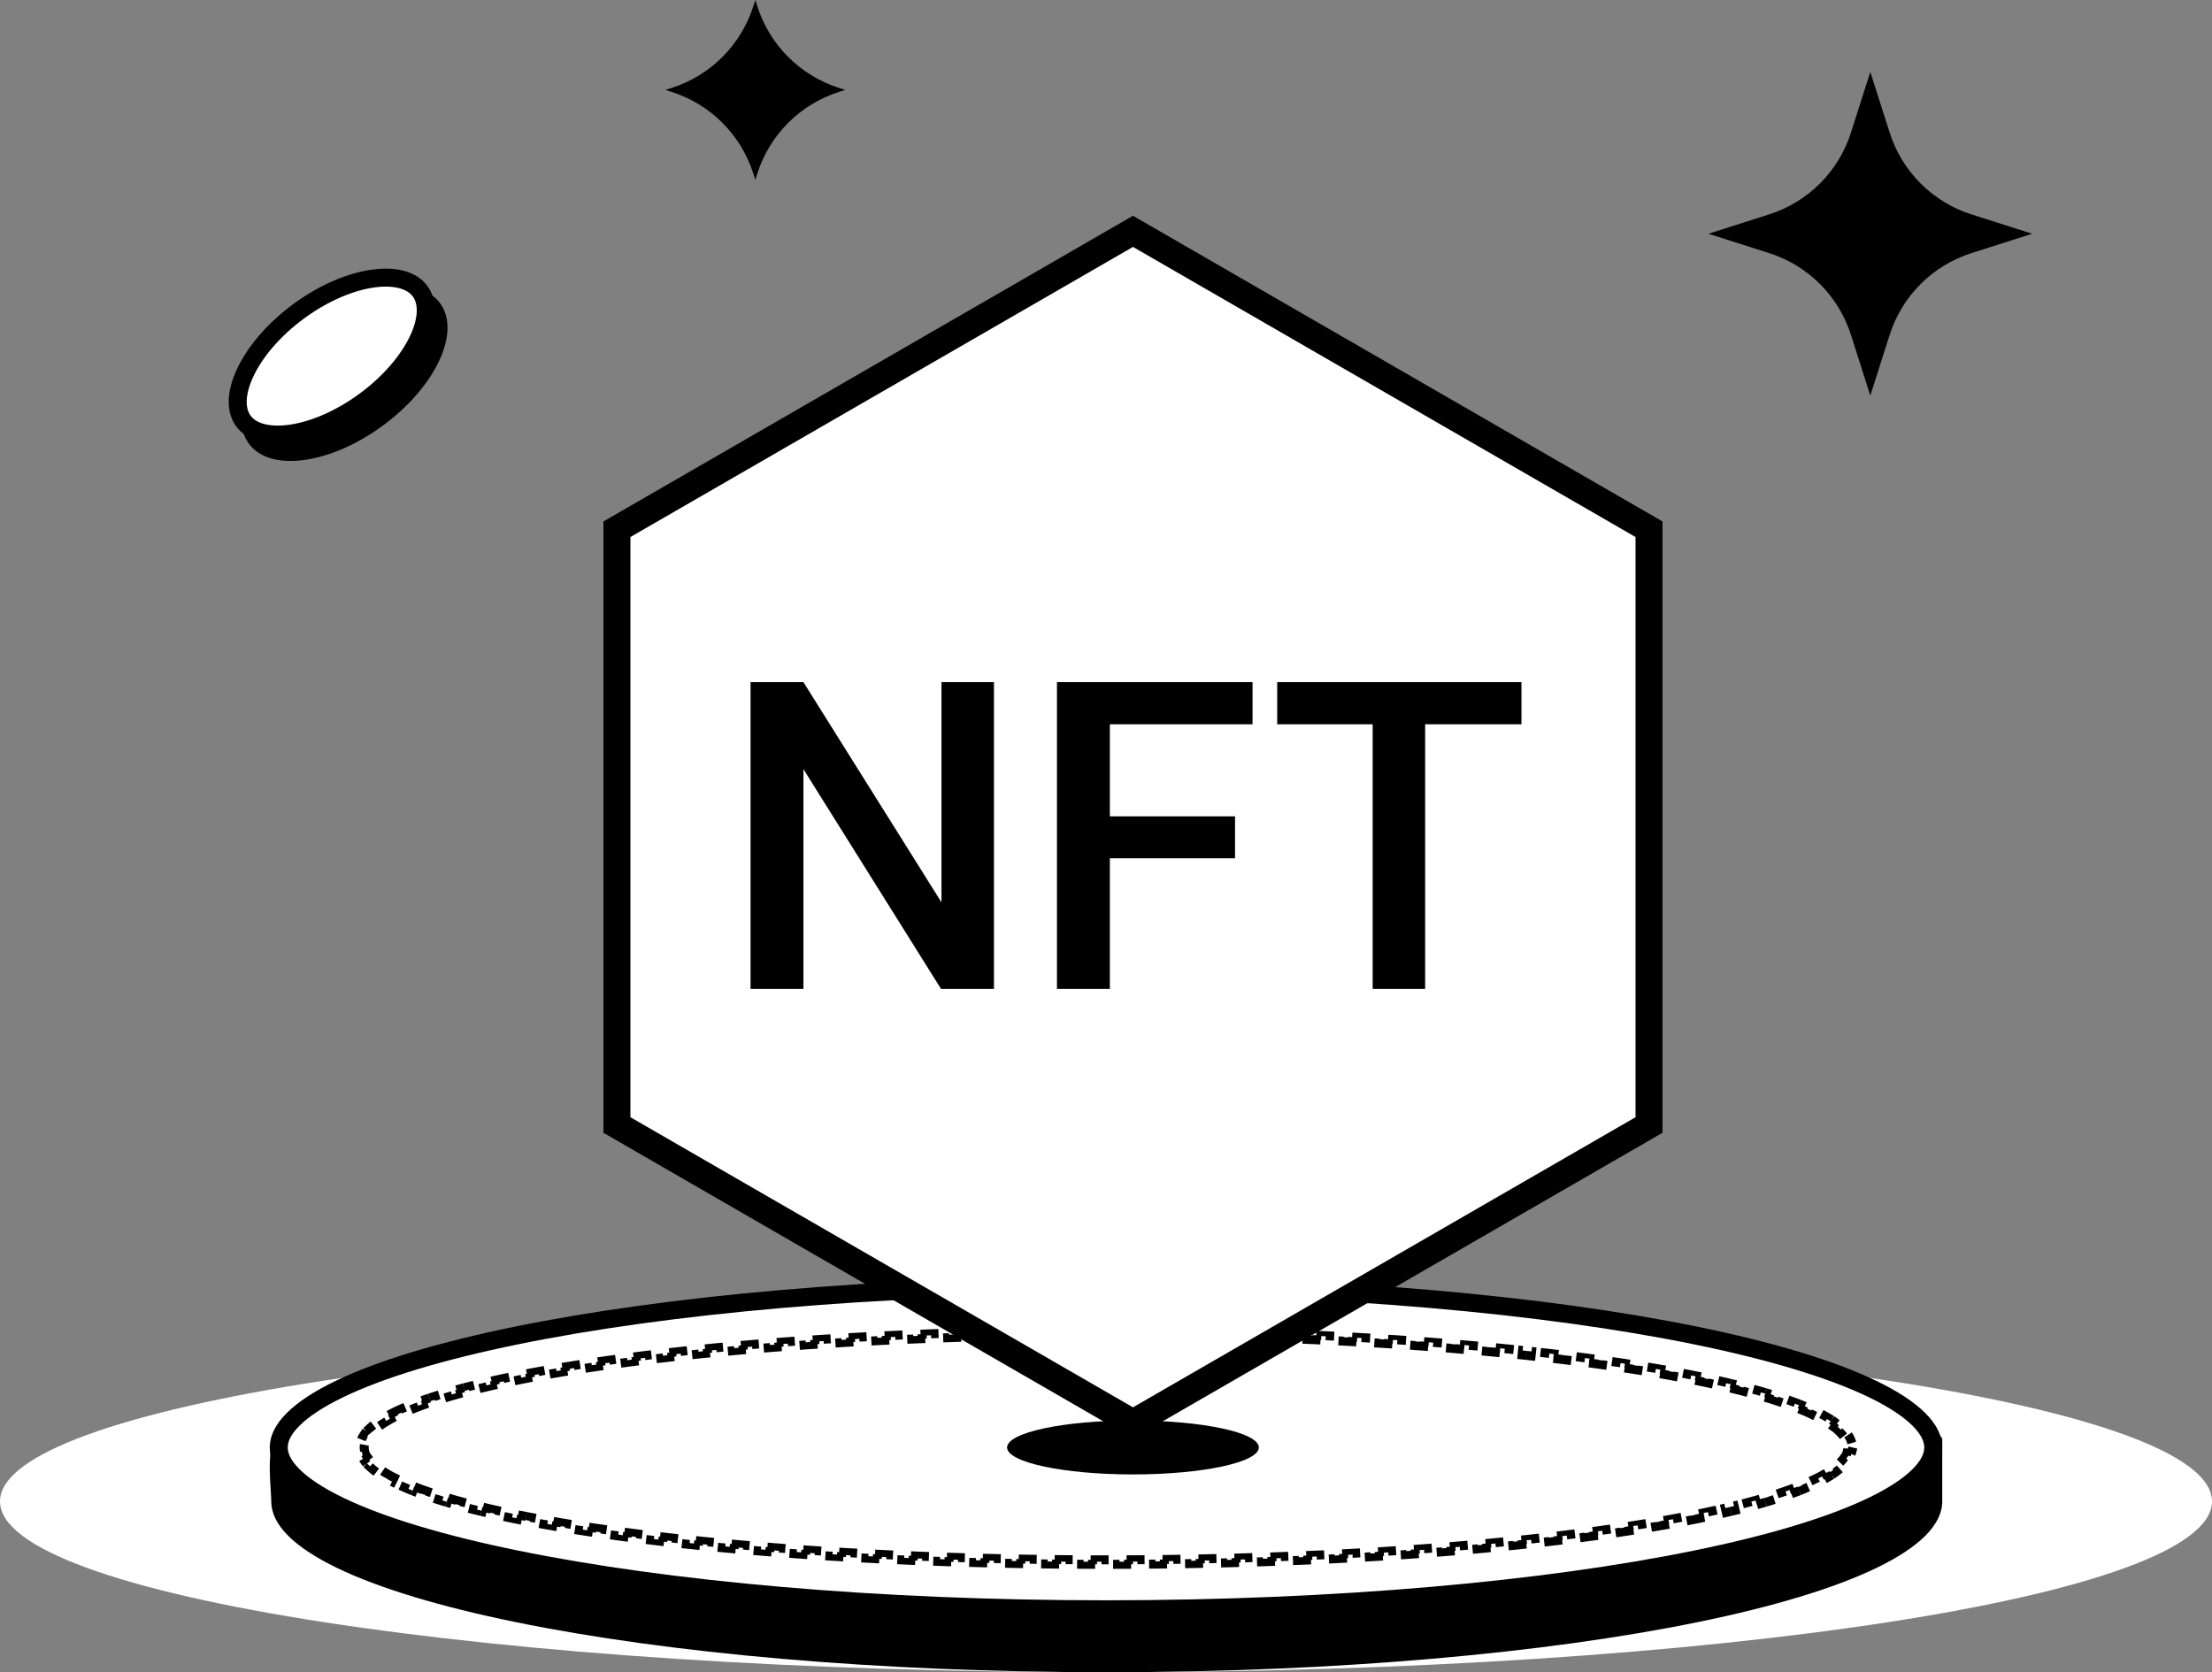 <svg width="246" height="186" viewBox="0 0 246 186" fill="none" xmlns="http://www.w3.org/2000/svg">
<rect x="0" y="0" width="246" height="186" fill="#808080" stroke="none"/>
<path d="M246 167C246 177.493 190.931 186 123 186C55.069 186 0 177.493 0 167C0 156.507 55.069 148 123 148C190.931 148 246 156.507 246 167Z" fill="white"/>
<path fill-rule="evenodd" clip-rule="evenodd" d="M210.682 164.209C210.682 164.209 210.669 164.231 210.631 164.274C210.662 164.23 210.682 164.209 210.682 164.209ZM206.376 167C202.221 165.035 195.959 163.127 187.863 161.471C171.438 158.113 148.532 156 123.084 156C97.636 156 74.73 158.113 58.305 161.471C50.208 163.127 43.947 165.035 39.791 167C43.947 168.965 50.208 170.873 58.305 172.529C74.73 175.887 97.636 178 123.084 178C148.532 178 171.438 175.887 187.863 172.529C195.959 170.873 202.221 168.965 206.376 167ZM35.486 164.209C35.486 164.209 35.506 164.23 35.536 164.274C35.499 164.231 35.486 164.209 35.486 164.209ZM35.486 169.791C35.486 169.791 35.499 169.769 35.536 169.726C35.506 169.77 35.486 169.791 35.486 169.791ZM210.631 169.726C210.669 169.769 210.682 169.791 210.682 169.791C210.682 169.791 210.662 169.77 210.631 169.726ZM123.084 186C174.4 186 216 177.493 216 167C216 165.979 216 161 216 160C208.966 150.932 169.408 148 123.084 148C81.801 148 40.744 167.243 34.7 161.122C28.657 155 30.168 164.948 30.168 167C30.168 177.493 71.768 186 123.084 186Z" fill="black"/>
<path d="M215 161C215 161.956 214.53 162.997 213.404 164.121C212.275 165.249 210.558 166.384 208.257 167.495C203.659 169.716 196.942 171.743 188.561 173.455C171.815 176.877 148.635 179 123 179C97.365 179 74.185 176.877 57.439 173.455C49.058 171.743 42.341 169.716 37.743 167.495C35.442 166.384 33.725 165.249 32.596 164.121C31.47 162.997 31 161.956 31 161C31 160.044 31.47 159.003 32.596 157.879C33.725 156.751 35.442 155.616 37.743 154.505C42.341 152.284 49.058 150.257 57.439 148.545C74.185 145.123 97.365 143 123 143C148.635 143 171.815 145.123 188.561 148.545C196.942 150.257 203.659 152.284 208.257 154.505C210.558 155.616 212.275 156.751 213.404 157.879C214.53 159.003 215 160.044 215 161Z" fill="white" stroke="black" stroke-width="2"/>
<path d="M205.527 159.604C205.73 159.902 205.869 160.203 205.941 160.507L205.455 160.623C205.485 160.749 205.5 160.875 205.5 161C205.5 161.125 205.485 161.251 205.455 161.377L205.941 161.493C205.869 161.797 205.73 162.098 205.527 162.396L205.114 162.114C204.967 162.33 204.775 162.552 204.535 162.779L204.878 163.142C204.654 163.355 204.396 163.565 204.107 163.774L203.814 163.368C203.572 163.543 203.304 163.717 203.01 163.892L203.266 164.322C202.993 164.484 202.702 164.644 202.391 164.804L202.163 164.359C201.89 164.499 201.6 164.638 201.296 164.777L201.503 165.232C201.21 165.365 200.903 165.498 200.584 165.629L200.393 165.167C200.098 165.288 199.791 165.409 199.471 165.529L199.647 165.997C199.348 166.109 199.039 166.221 198.72 166.332L198.556 165.86C198.248 165.967 197.93 166.073 197.604 166.179L197.758 166.655C197.453 166.753 197.141 166.851 196.822 166.948L196.676 166.47C196.363 166.565 196.042 166.66 195.713 166.754L195.851 167.234C195.541 167.323 195.225 167.411 194.903 167.498L194.772 167.016C194.454 167.102 194.129 167.188 193.798 167.273L193.922 167.757C193.61 167.837 193.293 167.917 192.97 167.996L192.851 167.51C192.53 167.589 192.204 167.667 191.873 167.744L191.986 168.231C191.671 168.305 191.35 168.378 191.025 168.451L190.916 167.963C190.596 168.034 190.271 168.105 189.942 168.176L190.046 168.665C189.724 168.734 189.398 168.802 189.068 168.87L188.967 168.38C188.648 168.446 188.326 168.511 187.999 168.575L188.096 169.066C187.768 169.131 187.437 169.195 187.101 169.259L187.008 168.768C186.69 168.828 186.369 168.888 186.044 168.948L186.134 169.439C185.81 169.499 185.481 169.558 185.15 169.617L185.063 169.124C184.737 169.182 184.408 169.239 184.076 169.296L184.16 169.789C183.838 169.843 183.514 169.898 183.186 169.952L183.105 169.459C182.778 169.512 182.448 169.566 182.116 169.619L182.194 170.113C181.868 170.165 181.54 170.216 181.208 170.267L181.132 169.773C180.809 169.823 180.483 169.872 180.155 169.921L180.228 170.416C179.899 170.465 179.567 170.514 179.233 170.562L179.162 170.067C178.836 170.114 178.508 170.161 178.178 170.207L178.247 170.702C177.922 170.747 177.594 170.792 177.264 170.837L177.197 170.342C176.868 170.386 176.536 170.43 176.203 170.474L176.268 170.97C175.94 171.013 175.61 171.056 175.279 171.098L175.215 170.602C174.89 170.643 174.563 170.684 174.234 170.725L174.295 171.221C173.965 171.262 173.633 171.302 173.299 171.342L173.24 170.845C172.911 170.885 172.58 170.924 172.247 170.962L172.304 171.459C171.978 171.497 171.651 171.534 171.321 171.571L171.265 171.074C170.936 171.111 170.605 171.148 170.273 171.184L170.327 171.681C169.995 171.717 169.661 171.753 169.325 171.788L169.272 171.291C168.947 171.325 168.62 171.359 168.292 171.393L168.343 171.89C168.014 171.924 167.683 171.957 167.351 171.99L167.302 171.493C166.97 171.526 166.637 171.558 166.302 171.59L166.35 172.088C166.021 172.12 165.692 172.151 165.36 172.182L165.314 171.684C164.986 171.714 164.657 171.745 164.326 171.774L164.371 172.272C164.04 172.302 163.708 172.332 163.374 172.361L163.33 171.863C162.998 171.892 162.665 171.921 162.331 171.949L162.373 172.447C162.046 172.475 161.717 172.502 161.387 172.529L161.346 172.031C161.017 172.058 160.686 172.084 160.354 172.111L160.393 172.609C160.061 172.635 159.727 172.661 159.392 172.687L159.353 172.189C159.024 172.214 158.693 172.239 158.361 172.263L158.398 172.762C158.069 172.786 157.739 172.81 157.408 172.834L157.372 172.335C157.042 172.359 156.71 172.382 156.377 172.405L156.411 172.904C156.077 172.927 155.743 172.949 155.407 172.972L155.374 172.473C155.046 172.495 154.716 172.516 154.386 172.537L154.418 173.036C154.088 173.057 153.757 173.078 153.425 173.099L153.394 172.6C153.063 172.62 152.73 172.64 152.397 172.66L152.426 173.159C152.093 173.179 151.759 173.199 151.423 173.218L151.395 172.719C151.067 172.737 150.737 172.756 150.407 172.774L150.435 173.273C150.104 173.291 149.772 173.309 149.44 173.326L149.414 172.827C149.082 172.845 148.748 172.862 148.415 172.879L148.44 173.378C148.107 173.395 147.773 173.411 147.439 173.427L147.415 172.928C147.086 172.944 146.756 172.959 146.425 172.975L146.448 173.474C146.117 173.489 145.785 173.504 145.453 173.519L145.431 173.019C145.098 173.034 144.765 173.048 144.431 173.062L144.452 173.562C144.119 173.576 143.786 173.589 143.452 173.602L143.432 173.103C143.103 173.116 142.772 173.129 142.442 173.141L142.46 173.641C142.129 173.653 141.797 173.665 141.464 173.677L141.446 173.177C141.114 173.189 140.781 173.201 140.447 173.212L140.463 173.712C140.131 173.723 139.797 173.734 139.463 173.744L139.447 173.245C139.117 173.255 138.787 173.265 138.456 173.275L138.471 173.775C138.139 173.784 137.807 173.794 137.474 173.803L137.461 173.303C137.128 173.312 136.795 173.321 136.461 173.33L136.474 173.83C136.141 173.838 135.807 173.846 135.472 173.854L135.461 173.354C135.131 173.362 134.8 173.37 134.469 173.377L134.48 173.877C134.149 173.884 133.817 173.891 133.484 173.897L133.474 173.397C133.142 173.404 132.809 173.41 132.475 173.416L132.484 173.916C132.15 173.922 131.816 173.928 131.481 173.933L131.473 173.433C131.143 173.438 130.812 173.443 130.481 173.448L130.488 173.948C130.157 173.952 129.825 173.957 129.493 173.961L129.487 173.461C129.154 173.465 128.822 173.469 128.489 173.472L128.494 173.972C128.16 173.975 127.826 173.978 127.491 173.981L127.487 173.481C127.156 173.484 126.825 173.487 126.493 173.489L126.496 173.989C126.165 173.991 125.833 173.993 125.501 173.994L125.499 173.494C125.167 173.496 124.834 173.497 124.501 173.498L124.503 173.998C124.169 173.999 123.836 173.999 123.502 174L123.501 173.5L123 173.5L122.499 173.5L122.498 174C122.164 173.999 121.831 173.999 121.497 173.998L121.499 173.498C121.166 173.497 120.833 173.496 120.501 173.494L120.499 173.994C120.167 173.993 119.835 173.991 119.504 173.989L119.507 173.489C119.175 173.487 118.844 173.484 118.513 173.481L118.509 173.981C118.174 173.978 117.84 173.975 117.506 173.972L117.511 173.472C117.178 173.469 116.846 173.465 116.513 173.461L116.507 173.961C116.175 173.957 115.843 173.952 115.512 173.948L115.519 173.448C115.188 173.443 114.857 173.438 114.527 173.433L114.519 173.933C114.184 173.928 113.85 173.922 113.516 173.916L113.525 173.416C113.191 173.41 112.858 173.404 112.526 173.397L112.516 173.897C112.183 173.891 111.851 173.884 111.52 173.877L111.531 173.377C111.2 173.37 110.869 173.362 110.539 173.354L110.528 173.854C110.193 173.846 109.859 173.838 109.526 173.83L109.539 173.33C109.205 173.321 108.872 173.312 108.539 173.303L108.526 173.803C108.193 173.794 107.861 173.784 107.529 173.775L107.544 173.275C107.213 173.265 106.883 173.255 106.553 173.245L106.537 173.744C106.203 173.734 105.869 173.723 105.537 173.712L105.553 173.212C105.219 173.201 104.886 173.189 104.554 173.177L104.536 173.677C104.203 173.665 103.871 173.653 103.54 173.641L103.559 173.141C103.228 173.129 102.897 173.116 102.568 173.103L102.548 173.602C102.214 173.589 101.881 173.576 101.548 173.562L101.569 173.062C101.235 173.048 100.902 173.034 100.569 173.019L100.547 173.519C100.215 173.504 99.883 173.489 99.552 173.474L99.575 172.975C99.244 172.959 98.914 172.944 98.585 172.928L98.561 173.427C98.227 173.411 97.893 173.395 97.56 173.378L97.585 172.879C97.251 172.862 96.918 172.845 96.586 172.827L96.56 173.326C96.228 173.309 95.896 173.291 95.566 173.273L95.593 172.774C95.263 172.756 94.933 172.737 94.605 172.719L94.577 173.218C94.241 173.199 93.907 173.179 93.574 173.159L93.603 172.66C93.27 172.64 92.937 172.62 92.606 172.6L92.575 173.099C92.243 173.078 91.912 173.057 91.582 173.036L91.614 172.537C91.284 172.516 90.954 172.495 90.626 172.473L90.593 172.972C90.257 172.949 89.923 172.927 89.589 172.904L89.624 172.405C89.29 172.382 88.958 172.359 88.628 172.335L88.592 172.834C88.261 172.81 87.931 172.786 87.602 172.762L87.639 172.263C87.307 172.239 86.976 172.214 86.647 172.189L86.608 172.687C86.273 172.661 85.939 172.635 85.607 172.609L85.646 172.111C85.314 172.084 84.983 172.058 84.654 172.031L84.613 172.529C84.283 172.502 83.954 172.475 83.627 172.447L83.669 171.949C83.335 171.921 83.002 171.892 82.67 171.863L82.626 172.361C82.293 172.332 81.96 172.302 81.629 172.272L81.674 171.774C81.343 171.745 81.014 171.714 80.686 171.684L80.64 172.182C80.308 172.151 79.979 172.12 79.65 172.088L79.698 171.59C79.363 171.558 79.03 171.526 78.698 171.493L78.649 171.99C78.317 171.957 77.986 171.924 77.657 171.89L77.708 171.393C77.38 171.359 77.053 171.325 76.728 171.291L76.675 171.788C76.339 171.753 76.005 171.717 75.673 171.681L75.727 171.184C75.395 171.148 75.064 171.111 74.735 171.074L74.679 171.571C74.349 171.534 74.022 171.497 73.696 171.459L73.753 170.962C73.42 170.924 73.089 170.885 72.76 170.845L72.701 171.342C72.367 171.302 72.035 171.262 71.705 171.221L71.766 170.725C71.437 170.684 71.11 170.643 70.784 170.602L70.722 171.098C70.39 171.056 70.06 171.013 69.732 170.97L69.797 170.474C69.464 170.43 69.132 170.386 68.803 170.342L68.736 170.837C68.406 170.792 68.079 170.747 67.753 170.702L67.822 170.207C67.492 170.161 67.164 170.114 66.838 170.067L66.767 170.562C66.433 170.514 66.101 170.465 65.772 170.416L65.846 169.921C65.517 169.872 65.191 169.823 64.868 169.773L64.792 170.267C64.46 170.216 64.132 170.165 63.806 170.113L63.884 169.619C63.552 169.566 63.222 169.512 62.895 169.459L62.814 169.952C62.486 169.898 62.162 169.844 61.84 169.789L61.924 169.296C61.592 169.239 61.263 169.182 60.937 169.124L60.85 169.617C60.519 169.558 60.19 169.499 59.866 169.439L59.956 168.948C59.631 168.888 59.31 168.828 58.992 168.768L58.899 169.259C58.563 169.195 58.232 169.131 57.904 169.066L58.001 168.575C57.674 168.511 57.352 168.446 57.033 168.38L56.932 168.87C56.602 168.802 56.276 168.734 55.954 168.665L56.058 168.176C55.729 168.105 55.404 168.034 55.084 167.963L54.975 168.451C54.65 168.378 54.329 168.305 54.014 168.231L54.127 167.744C53.796 167.667 53.47 167.589 53.149 167.51L53.03 167.996C52.707 167.917 52.39 167.837 52.078 167.757L52.203 167.273C51.871 167.188 51.546 167.102 51.228 167.016L51.097 167.498C50.775 167.411 50.459 167.323 50.149 167.234L50.287 166.754C49.958 166.66 49.637 166.565 49.324 166.47L49.178 166.948C48.859 166.851 48.547 166.753 48.242 166.655L48.396 166.179C48.07 166.073 47.752 165.967 47.444 165.86L47.28 166.332C46.961 166.221 46.652 166.109 46.353 165.997L46.529 165.529C46.209 165.409 45.902 165.288 45.607 165.167L45.416 165.629C45.097 165.498 44.79 165.365 44.497 165.232L44.704 164.777C44.4 164.638 44.111 164.499 43.837 164.359L43.609 164.804C43.298 164.644 43.007 164.484 42.734 164.322L42.99 163.892C42.696 163.717 42.428 163.543 42.186 163.368L41.894 163.774C41.604 163.565 41.346 163.355 41.122 163.142L41.465 162.779C41.225 162.552 41.033 162.33 40.886 162.114L40.473 162.396C40.27 162.098 40.131 161.797 40.059 161.493L40.545 161.377C40.515 161.251 40.5 161.125 40.5 161C40.5 160.875 40.515 160.749 40.545 160.623L40.059 160.507C40.131 160.203 40.27 159.902 40.473 159.604L40.886 159.886C41.033 159.67 41.225 159.448 41.465 159.221L41.122 158.858C41.346 158.645 41.604 158.435 41.893 158.226L42.186 158.632C42.428 158.457 42.696 158.283 42.99 158.108L42.734 157.678C43.007 157.516 43.298 157.356 43.609 157.196L43.837 157.641C44.111 157.501 44.4 157.362 44.704 157.223L44.497 156.768C44.79 156.635 45.097 156.502 45.416 156.371L45.606 156.833C45.902 156.712 46.209 156.591 46.529 156.471L46.353 156.003C46.652 155.891 46.961 155.779 47.28 155.668L47.444 156.14C47.752 156.033 48.07 155.927 48.396 155.821L48.242 155.345C48.547 155.247 48.859 155.149 49.178 155.052L49.324 155.53C49.637 155.435 49.958 155.34 50.287 155.246L50.149 154.766C50.459 154.677 50.775 154.589 51.097 154.502L51.228 154.984C51.546 154.898 51.871 154.812 52.203 154.727L52.078 154.243C52.39 154.163 52.707 154.083 53.03 154.004L53.149 154.49C53.47 154.411 53.796 154.333 54.127 154.256L54.014 153.769C54.329 153.695 54.65 153.622 54.975 153.549L55.084 154.037C55.404 153.966 55.729 153.895 56.058 153.824L55.954 153.335C56.276 153.266 56.602 153.198 56.932 153.13L57.033 153.62C57.352 153.554 57.674 153.489 58.001 153.425L57.904 152.934C58.232 152.869 58.563 152.805 58.899 152.741L58.992 153.232C59.31 153.172 59.631 153.112 59.956 153.052L59.866 152.561C60.19 152.501 60.519 152.442 60.85 152.383L60.937 152.876C61.263 152.818 61.592 152.761 61.924 152.704L61.84 152.211C62.162 152.157 62.486 152.102 62.814 152.048L62.895 152.541C63.222 152.488 63.552 152.434 63.884 152.381L63.806 151.887C64.132 151.835 64.46 151.784 64.792 151.733L64.868 152.227C65.191 152.177 65.517 152.128 65.846 152.079L65.772 151.584C66.101 151.535 66.433 151.486 66.767 151.438L66.838 151.933C67.164 151.886 67.492 151.839 67.822 151.793L67.753 151.298C68.079 151.253 68.406 151.208 68.736 151.163L68.803 151.658C69.132 151.614 69.464 151.57 69.797 151.526L69.732 151.03C70.06 150.987 70.39 150.944 70.721 150.902L70.784 151.398C71.11 151.357 71.437 151.316 71.766 151.275L71.705 150.779C72.035 150.738 72.367 150.698 72.701 150.658L72.76 151.155C73.089 151.115 73.42 151.076 73.753 151.038L73.696 150.541C74.022 150.503 74.349 150.466 74.679 150.429L74.735 150.926C75.064 150.889 75.394 150.852 75.727 150.816L75.673 150.319C76.005 150.283 76.339 150.247 76.675 150.212L76.728 150.709C77.053 150.675 77.38 150.641 77.708 150.607L77.657 150.11C77.986 150.076 78.317 150.043 78.649 150.01L78.698 150.507C79.03 150.474 79.363 150.442 79.698 150.41L79.65 149.912C79.979 149.88 80.308 149.849 80.64 149.818L80.686 150.316C81.014 150.286 81.343 150.255 81.674 150.226L81.629 149.728C81.96 149.698 82.292 149.668 82.626 149.639L82.67 150.137C83.002 150.108 83.335 150.079 83.669 150.051L83.627 149.553C83.954 149.525 84.283 149.498 84.613 149.471L84.654 149.969C84.983 149.942 85.314 149.916 85.646 149.889L85.607 149.391C85.939 149.365 86.273 149.339 86.608 149.313L86.647 149.811C86.976 149.786 87.307 149.761 87.639 149.737L87.602 149.238C87.931 149.214 88.261 149.19 88.592 149.166L88.628 149.665C88.958 149.641 89.29 149.618 89.624 149.595L89.589 149.096C89.923 149.073 90.257 149.051 90.593 149.028L90.626 149.527C90.954 149.505 91.284 149.484 91.614 149.463L91.582 148.964C91.912 148.943 92.243 148.922 92.575 148.901L92.606 149.4C92.937 149.38 93.27 149.36 93.603 149.34L93.574 148.841C93.907 148.821 94.241 148.801 94.576 148.782L94.605 149.281C94.933 149.263 95.263 149.244 95.593 149.226L95.565 148.727C95.896 148.709 96.228 148.691 96.56 148.674L96.586 149.173C96.918 149.155 97.251 149.138 97.585 149.121L97.56 148.622C97.893 148.605 98.227 148.589 98.561 148.573L98.585 149.072C98.914 149.056 99.244 149.041 99.575 149.025L99.552 148.526C99.883 148.511 100.215 148.496 100.547 148.481L100.569 148.981C100.902 148.966 101.235 148.952 101.569 148.938L101.548 148.438C101.881 148.424 102.214 148.411 102.548 148.398L102.568 148.897C102.897 148.884 103.228 148.871 103.558 148.859L103.54 148.359C103.871 148.347 104.203 148.335 104.536 148.323L104.554 148.823C104.886 148.811 105.219 148.799 105.553 148.788L105.537 148.288C105.869 148.277 106.203 148.266 106.537 148.256L106.553 148.755C106.883 148.745 107.213 148.735 107.544 148.725L107.529 148.225C107.861 148.216 108.193 148.206 108.526 148.197L108.539 148.697C108.872 148.688 109.205 148.679 109.539 148.67L109.526 148.17C109.859 148.162 110.193 148.154 110.528 148.146L110.539 148.646C110.869 148.638 111.2 148.63 111.531 148.623L111.52 148.123C111.851 148.116 112.183 148.109 112.516 148.103L112.526 148.603C112.858 148.596 113.191 148.59 113.525 148.584L113.516 148.084C113.85 148.078 114.184 148.072 114.519 148.067L114.527 148.567C114.857 148.562 115.188 148.557 115.519 148.552L115.512 148.052C115.843 148.048 116.175 148.043 116.507 148.039L116.513 148.539C116.846 148.535 117.178 148.531 117.511 148.528L117.506 148.028C117.84 148.025 118.174 148.022 118.509 148.019L118.513 148.519C118.844 148.516 119.175 148.513 119.507 148.511L119.504 148.011C119.835 148.009 120.167 148.007 120.499 148.006L120.501 148.506C120.833 148.504 121.166 148.503 121.499 148.502L121.497 148.002C121.831 148.001 122.164 148.001 122.498 148L122.499 148.5L123 148.5L123.501 148.5L123.502 148C123.836 148.001 124.169 148.001 124.503 148.002L124.501 148.502C124.834 148.503 125.167 148.504 125.499 148.506L125.501 148.006C125.833 148.007 126.165 148.009 126.496 148.011L126.493 148.511C126.825 148.513 127.156 148.516 127.487 148.519L127.491 148.019C127.826 148.022 128.16 148.025 128.494 148.028L128.489 148.528C128.822 148.531 129.154 148.535 129.487 148.539L129.493 148.039C129.825 148.043 130.157 148.048 130.488 148.052L130.481 148.552C130.812 148.557 131.143 148.562 131.473 148.567L131.481 148.067C131.816 148.072 132.15 148.078 132.484 148.084L132.475 148.584C132.809 148.59 133.142 148.596 133.474 148.603L133.484 148.103C133.817 148.109 134.149 148.116 134.48 148.123L134.469 148.623C134.8 148.63 135.131 148.638 135.461 148.646L135.472 148.146C135.807 148.154 136.141 148.162 136.474 148.17L136.461 148.67C136.795 148.679 137.128 148.688 137.461 148.697L137.474 148.197C137.807 148.206 138.139 148.216 138.471 148.225L138.456 148.725C138.787 148.735 139.117 148.745 139.447 148.755L139.463 148.256C139.797 148.266 140.131 148.277 140.463 148.288L140.447 148.788C140.781 148.799 141.114 148.811 141.446 148.823L141.464 148.323C141.797 148.335 142.129 148.347 142.46 148.359L142.441 148.859C142.772 148.871 143.103 148.884 143.432 148.897L143.452 148.398C143.786 148.411 144.119 148.424 144.452 148.438L144.431 148.938C144.765 148.952 145.098 148.966 145.431 148.981L145.453 148.481C145.785 148.496 146.117 148.511 146.448 148.526L146.425 149.025C146.756 149.041 147.086 149.056 147.415 149.072L147.439 148.573C147.773 148.589 148.107 148.605 148.44 148.622L148.414 149.121C148.748 149.138 149.082 149.155 149.414 149.173L149.44 148.674C149.772 148.691 150.104 148.709 150.435 148.727L150.407 149.226C150.737 149.244 151.067 149.263 151.395 149.281L151.423 148.782C151.759 148.801 152.093 148.821 152.426 148.841L152.396 149.34C152.73 149.36 153.063 149.38 153.394 149.4L153.425 148.901C153.757 148.922 154.088 148.943 154.418 148.964L154.386 149.463C154.716 149.484 155.046 149.505 155.374 149.527L155.407 149.028C155.743 149.051 156.077 149.073 156.411 149.096L156.377 149.595C156.71 149.618 157.042 149.641 157.372 149.665L157.408 149.166C157.739 149.19 158.069 149.214 158.398 149.238L158.361 149.737C158.693 149.761 159.024 149.786 159.353 149.811L159.392 149.313C159.727 149.339 160.061 149.365 160.393 149.391L160.354 149.889C160.686 149.916 161.017 149.942 161.346 149.969L161.387 149.471C161.717 149.498 162.046 149.525 162.373 149.553L162.331 150.051C162.665 150.079 162.998 150.108 163.33 150.137L163.374 149.639C163.708 149.668 164.04 149.698 164.371 149.728L164.326 150.225C164.657 150.255 164.986 150.286 165.314 150.316L165.36 149.818C165.692 149.849 166.021 149.88 166.35 149.912L166.302 150.41C166.637 150.442 166.97 150.474 167.302 150.507L167.351 150.01C167.683 150.043 168.014 150.076 168.343 150.11L168.292 150.607C168.62 150.641 168.947 150.675 169.272 150.709L169.325 150.212C169.661 150.247 169.995 150.283 170.327 150.319L170.273 150.816C170.605 150.852 170.936 150.889 171.265 150.926L171.321 150.429C171.651 150.466 171.978 150.503 172.304 150.541L172.247 151.038C172.58 151.076 172.911 151.115 173.24 151.155L173.299 150.658C173.633 150.698 173.965 150.738 174.295 150.779L174.234 151.275C174.563 151.316 174.89 151.357 175.215 151.398L175.279 150.902C175.61 150.944 175.94 150.987 176.268 151.03L176.203 151.526C176.536 151.57 176.868 151.614 177.197 151.658L177.264 151.163C177.594 151.208 177.922 151.253 178.247 151.298L178.178 151.793C178.508 151.839 178.836 151.886 179.162 151.933L179.233 151.438C179.567 151.486 179.899 151.535 180.228 151.584L180.154 152.079C180.483 152.128 180.809 152.177 181.132 152.227L181.208 151.733C181.54 151.784 181.868 151.835 182.194 151.887L182.116 152.381C182.448 152.434 182.778 152.488 183.105 152.541L183.186 152.048C183.514 152.102 183.838 152.156 184.16 152.211L184.076 152.704C184.408 152.761 184.737 152.818 185.063 152.876L185.15 152.383C185.481 152.442 185.81 152.501 186.134 152.561L186.044 153.052C186.369 153.112 186.69 153.172 187.008 153.232L187.101 152.741C187.437 152.805 187.768 152.869 188.096 152.934L187.999 153.425C188.326 153.489 188.648 153.554 188.967 153.62L189.068 153.13C189.398 153.198 189.724 153.266 190.046 153.335L189.942 153.824C190.271 153.895 190.596 153.966 190.916 154.037L191.025 153.549C191.35 153.622 191.671 153.695 191.986 153.769L191.873 154.256C192.204 154.333 192.53 154.411 192.851 154.49L192.97 154.004C193.293 154.083 193.61 154.163 193.922 154.243L193.798 154.727C194.129 154.812 194.454 154.898 194.772 154.984L194.903 154.502C195.225 154.589 195.541 154.677 195.851 154.766L195.713 155.246C196.042 155.34 196.363 155.435 196.676 155.53L196.822 155.052C197.141 155.149 197.453 155.247 197.758 155.345L197.604 155.821C197.93 155.927 198.248 156.033 198.556 156.14L198.72 155.668C199.039 155.779 199.348 155.891 199.647 156.003L199.471 156.471C199.791 156.591 200.098 156.712 200.393 156.833L200.583 156.371C200.903 156.502 201.21 156.635 201.503 156.768L201.296 157.223C201.6 157.362 201.89 157.501 202.163 157.641L202.391 157.196C202.702 157.356 202.993 157.516 203.266 157.678L203.01 158.108C203.304 158.283 203.572 158.457 203.814 158.632L204.107 158.226C204.396 158.435 204.654 158.645 204.878 158.858L204.535 159.221C204.775 159.448 204.967 159.67 205.114 159.886L205.527 159.604Z" fill="white" stroke="black" stroke-dasharray="1 1"/>
<ellipse cx="126" cy="161" rx="14" ry="3" fill="black"/>
<path d="M68.61 58.866L126 25.732L183.39 58.866V125.134L126 158.268L68.61 125.134V58.866Z" fill="white" stroke="black" stroke-width="3"/>
<path d="M110.539 75.875V110H104.656L89.352 85.555V110H83.469V75.875H89.352L104.703 100.367V75.875H110.539ZM123.43 75.875V110H117.547V75.875H123.43ZM137.352 90.805V95.469H121.93V90.805H137.352ZM139.297 75.875V80.562H121.93V75.875H139.297ZM158.492 75.875V110H152.656V75.875H158.492ZM169.203 75.875V80.562H142.039V75.875H169.203Z" fill="black"/>
<path d="M208 8L210.156 14.76C211.534 19.081 214.92 22.466 219.24 23.844L226 26L219.24 28.156C214.92 29.534 211.534 32.919 210.156 37.24L208 44L205.844 37.24C204.466 32.919 201.08 29.534 196.76 28.156L190 26L196.76 23.844C201.08 22.466 204.466 19.081 205.844 14.76L208 8Z" fill="black"/>
<path d="M84 0L84.222 0.695C85.6 5.015 88.985 8.4 93.305 9.778L94 10L93.305 10.222C88.985 11.6 85.6 14.985 84.222 19.305L84 20L83.778 19.305C82.4 14.985 79.015 11.6 74.695 10.222L74 10L74.695 9.778C79.015 8.4 82.4 5.015 83.778 0.695L84 0Z" fill="black"/>
<ellipse cx="38.313" cy="41.543" rx="13.193" ry="7.196" transform="rotate(-36.3 38.313 41.543)" fill="black"/>
<path d="M46.72 32.392C47.578 33.56 47.606 35.441 46.519 37.764C45.449 40.048 43.389 42.527 40.562 44.604C37.734 46.681 34.753 47.906 32.253 48.243C29.711 48.586 27.925 47.997 27.066 46.829C26.208 45.66 26.18 43.779 27.268 41.456C28.337 39.172 30.397 36.694 33.225 34.616C36.053 32.539 39.033 31.315 41.533 30.977C44.075 30.634 45.862 31.223 46.72 32.392Z" fill="white" stroke="black" stroke-width="2"/>
</svg>
